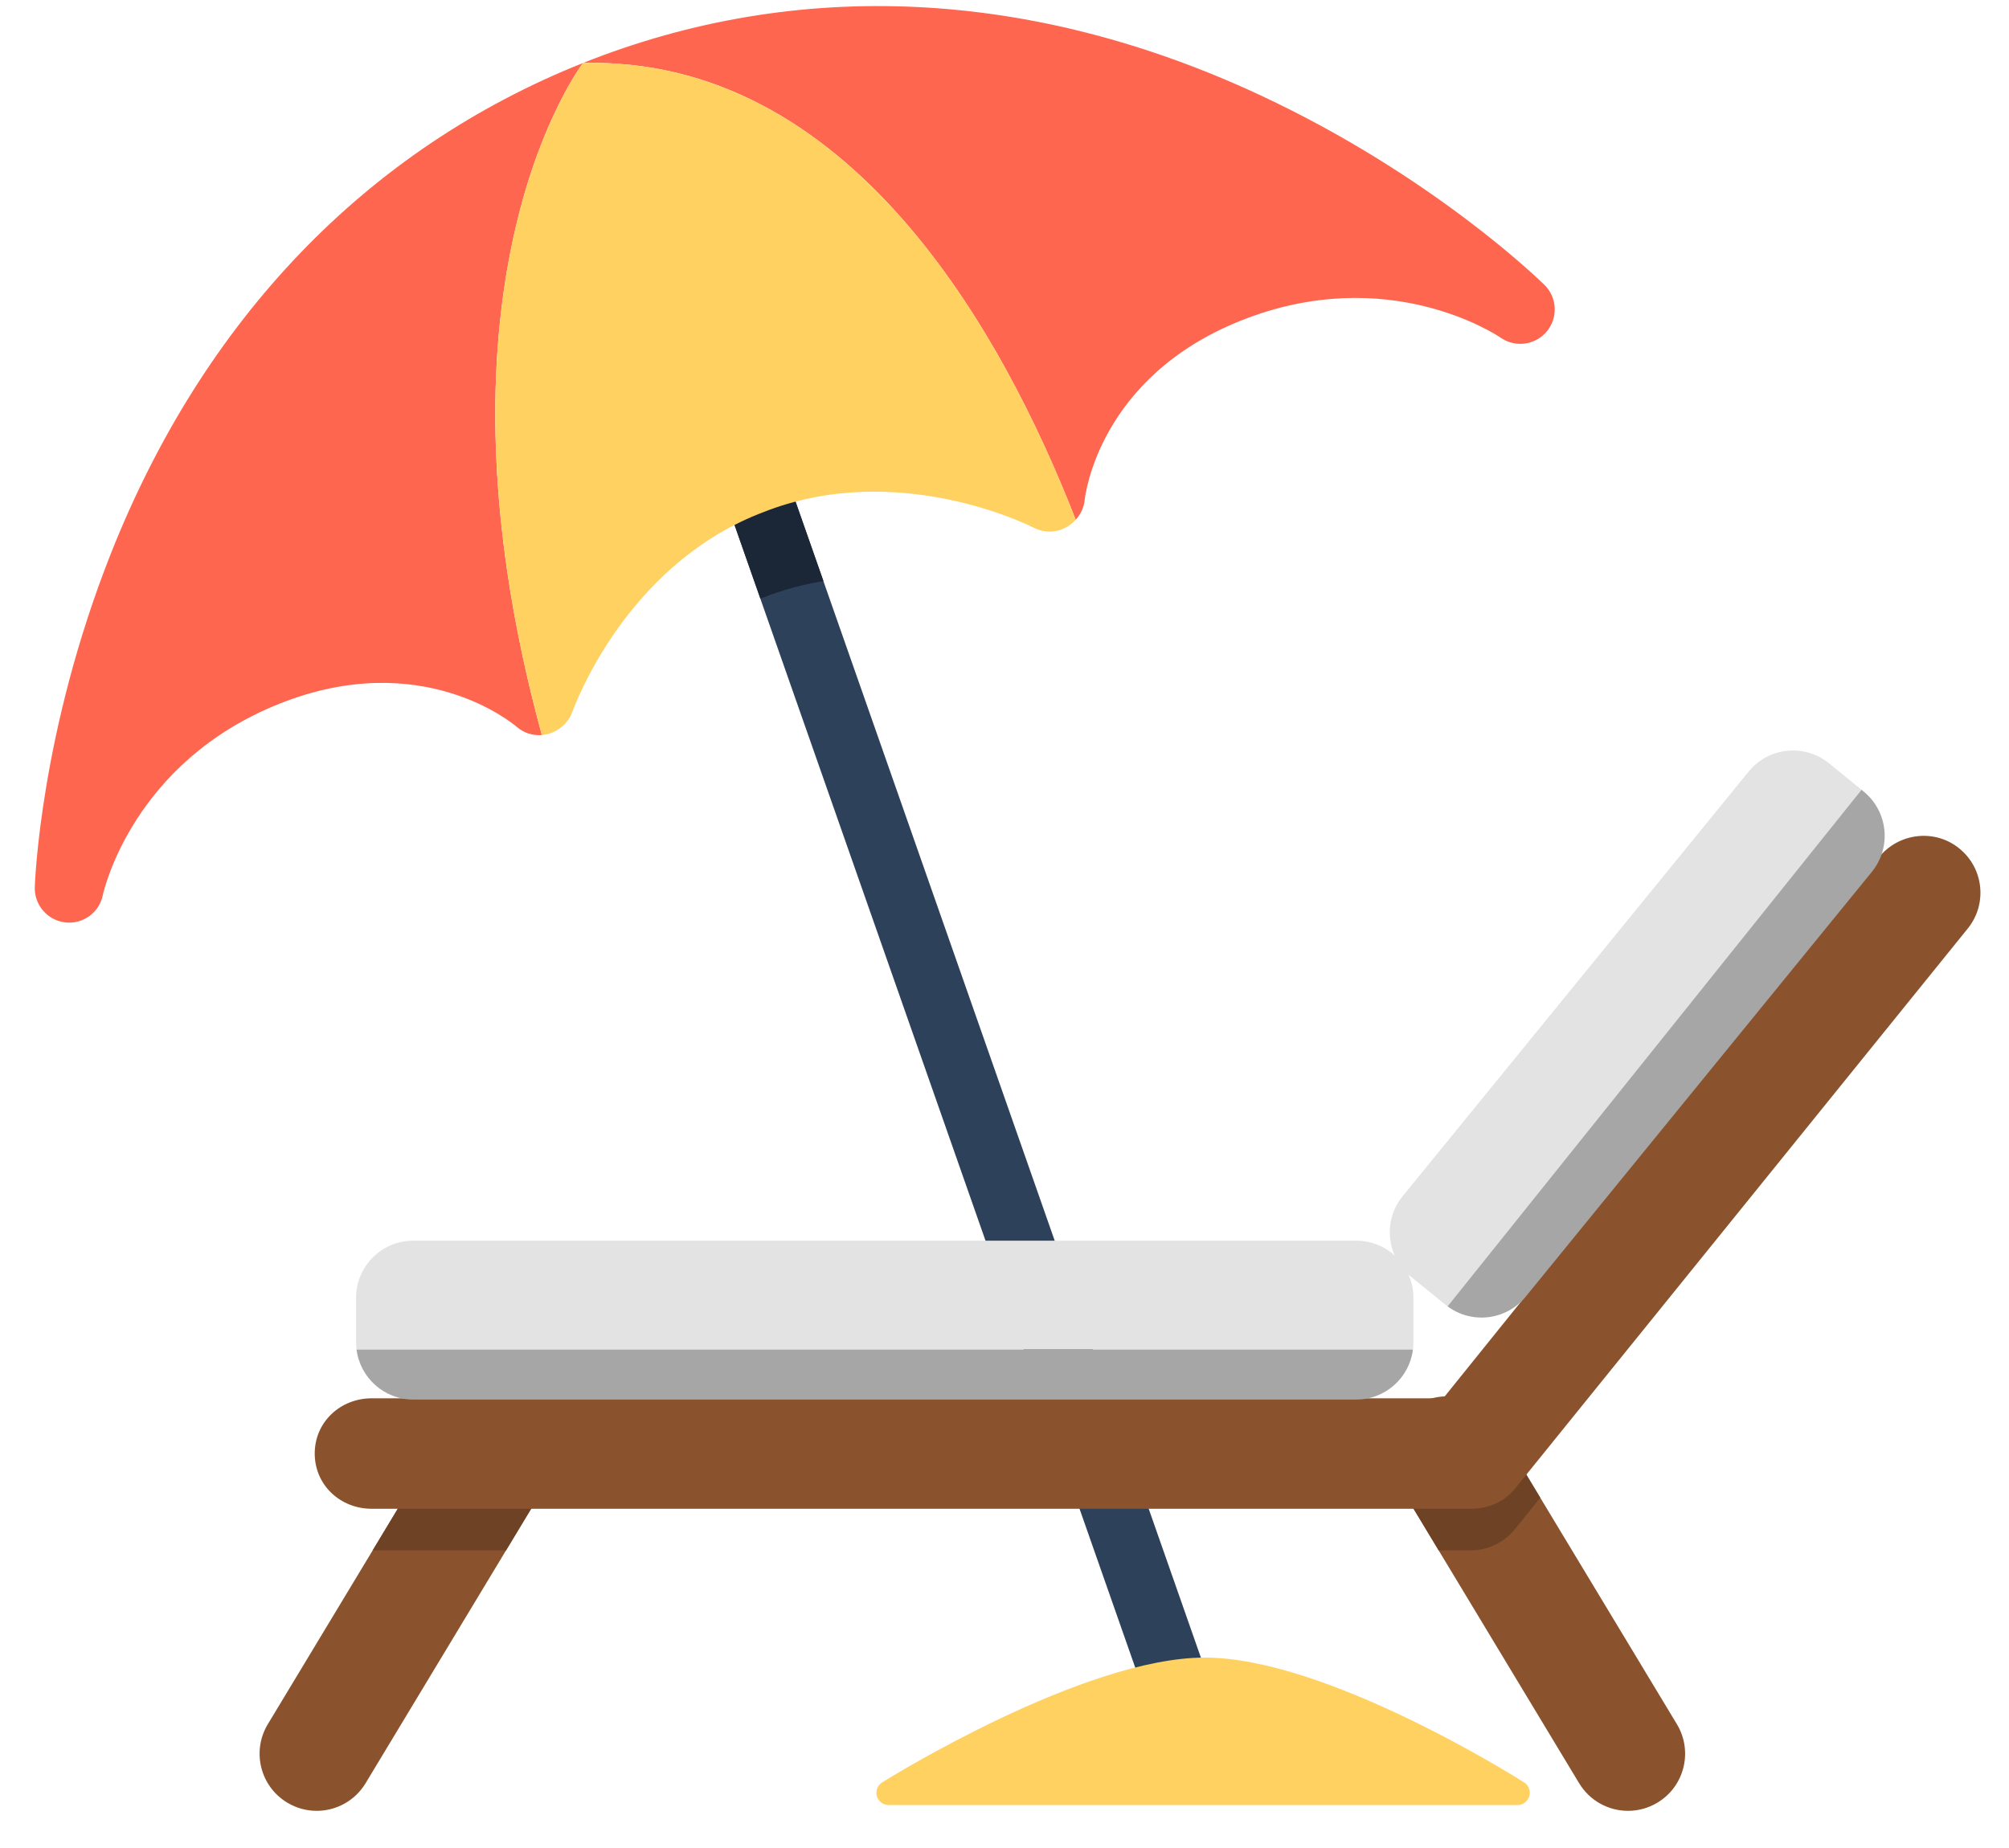 <svg width="50" height="46" viewBox="0 0 50 46" fill="none" xmlns="http://www.w3.org/2000/svg">
  <path d="M30.686 43.537L17.891 7.044L16.357 7.582L29.153 44.074L30.686 43.537Z" fill="#2D415A"/>
  <path d="M17.892 7.044L16.358 7.582L18.925 14.902L18.976 14.882C19.487 14.678 19.996 14.545 20.494 14.464L17.892 7.044Z" fill="#1B2736"/>
  <path
    d="M37.932 44.367C37.732 44.24 33.005 41.26 29.987 41.26C26.97 41.26 22.16 44.239 21.956 44.366C21.841 44.438 21.787 44.578 21.824 44.71C21.862 44.841 21.982 44.931 22.119 44.931H37.768C37.904 44.931 38.023 44.842 38.061 44.711C38.099 44.58 38.047 44.44 37.932 44.367Z"
    fill="#FFD161"/>
  <path
    d="M7.881 45.075C7.631 45.075 7.378 45.009 7.148 44.87C6.476 44.465 6.26 43.592 6.665 42.919L11.173 35.445C11.579 34.773 12.452 34.556 13.124 34.962C13.796 35.367 14.012 36.24 13.607 36.913L9.099 44.387C8.832 44.83 8.362 45.075 7.881 45.075Z"
    fill="#8A532D"/>
  <path d="M9.275 38.592H12.594L13.607 36.913C13.827 36.548 13.862 36.126 13.744 35.75H10.989L9.275 38.592Z" fill="#6E4224"/>
  <path
    d="M40.519 45.075C40.038 45.075 39.568 44.83 39.301 44.387L34.793 36.913C34.388 36.24 34.604 35.367 35.276 34.962C35.948 34.557 36.821 34.773 37.227 35.445L41.735 42.919C42.14 43.592 41.924 44.465 41.252 44.87C41.022 45.009 40.769 45.075 40.519 45.075Z"
    fill="#8A532D"/>
  <path
    d="M37.226 35.445C37.075 35.193 36.858 35.006 36.611 34.891L35.918 35.75H34.656C34.537 36.126 34.573 36.548 34.793 36.913L35.806 38.592H36.598C37.027 38.592 37.434 38.398 37.704 38.063L38.334 37.281L37.226 35.445Z"
    fill="#6E4224"/>
  <path
    d="M36.598 37.556H9.254C8.469 37.556 7.833 36.966 7.833 36.181C7.833 35.397 8.469 34.806 9.254 34.806H35.918L46.762 21.34C47.255 20.73 48.15 20.624 48.76 21.117C49.371 21.61 49.467 22.5 48.975 23.111L37.704 37.057C37.434 37.392 37.027 37.556 36.598 37.556Z"
    fill="#8A532D"/>
  <path
    d="M35.177 33.414V32.305C35.177 31.52 34.541 30.883 33.755 30.883H10.284C9.499 30.883 8.862 31.52 8.862 32.305V33.414C8.862 33.475 8.867 33.535 8.874 33.594H35.165C35.172 33.535 35.177 33.475 35.177 33.414Z"
    fill="#E3E3E3"/>
  <path d="M8.874 33.594C8.963 34.294 9.559 34.837 10.284 34.837H33.755C34.48 34.837 35.077 34.294 35.165 33.594H8.874Z" fill="#A6A6A6"/>
  <path d="M45.522 19.001C44.913 18.505 44.017 18.596 43.521 19.205L34.909 29.776C34.413 30.385 34.504 31.281 35.113 31.777L35.973 32.477C35.991 32.492 36.009 32.504 36.027 32.517L46.329 19.659L45.522 19.001Z" fill="#E3E3E3"/>
  <path d="M46.382 19.702L46.329 19.659L36.027 32.517C36.634 32.967 37.492 32.865 37.974 32.273L46.586 21.703C47.082 21.094 46.991 20.198 46.382 19.702Z" fill="#A6A6A6"/>
  <path
    d="M14.512 1.567C9.128 3.714 5.06 7.948 2.747 13.81C1.013 18.205 0.871 21.926 0.866 22.082C0.852 22.526 1.179 22.907 1.62 22.96C1.654 22.964 1.688 22.966 1.722 22.966C2.122 22.966 2.476 22.685 2.558 22.284C2.587 22.153 3.314 18.969 6.954 17.517C10.491 16.106 12.765 18.011 12.86 18.093C13.035 18.244 13.262 18.315 13.486 18.297C10.375 6.918 14.512 1.567 14.512 1.567Z"
    fill="#FF6650"/>
  <path
    d="M38.441 7.094C38.329 6.984 35.666 4.383 31.395 2.384C25.698 -0.284 19.86 -0.567 14.512 1.567C21.117 1.411 24.921 8.191 26.772 12.937C26.893 12.803 26.976 12.636 26.994 12.456C27.007 12.332 27.349 9.39 30.885 7.98C34.526 6.527 37.24 8.332 37.354 8.409C37.589 8.57 37.89 8.604 38.155 8.498C38.423 8.391 38.62 8.155 38.677 7.872C38.734 7.59 38.646 7.296 38.441 7.094Z"
    fill="#FF6650"/>
  <path
    d="M14.512 1.567C14.512 1.567 10.375 6.918 13.486 18.297C13.569 18.29 13.652 18.272 13.732 18.24C13.962 18.149 14.162 17.955 14.245 17.722C14.297 17.576 15.551 14.123 18.884 12.793L18.976 12.757C22.308 11.428 25.596 13.068 25.734 13.139C25.953 13.25 26.208 13.263 26.436 13.172C26.565 13.121 26.679 13.039 26.772 12.937C24.922 8.191 21.117 1.411 14.512 1.567Z"
    fill="#FFD161"/>
</svg>
